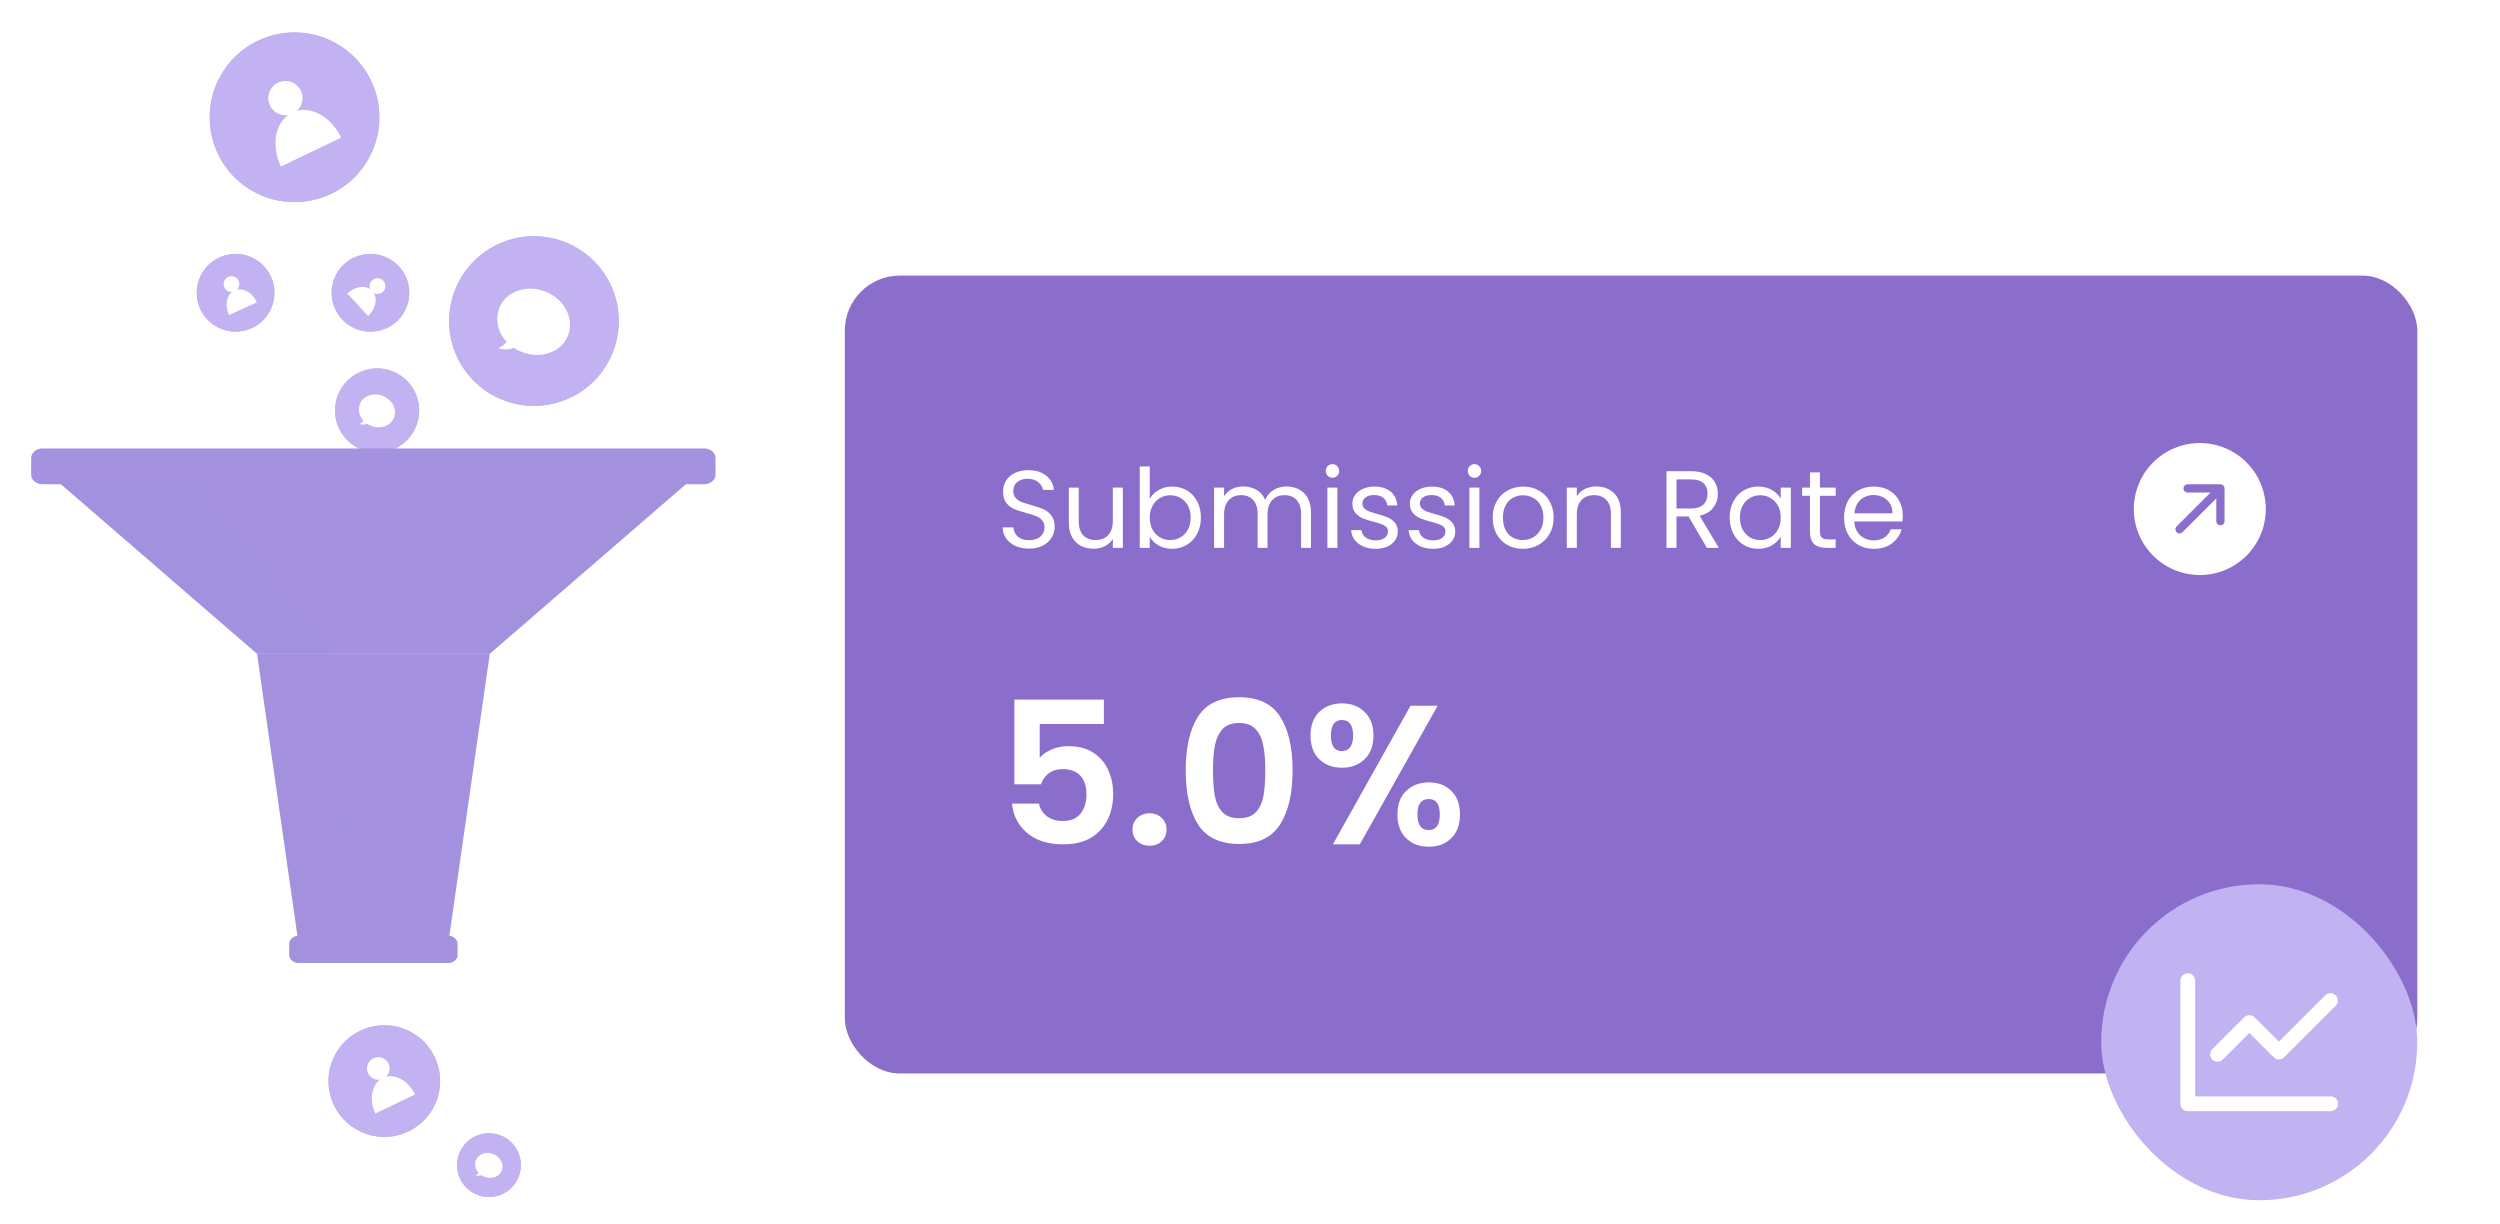 <svg width="290" height="142" viewBox="0 0 290 142" fill="none" xmlns="http://www.w3.org/2000/svg">
<g filter="url(#filter0_dd_3979_7786)">
<rect x="98" y="25" width="182.408" height="92.552" rx="6.379" fill="#8B6DCB"/>
<path d="M119.38 56.668C118.793 56.668 118.266 56.566 117.798 56.362C117.339 56.149 116.977 55.86 116.714 55.494C116.45 55.12 116.314 54.69 116.305 54.206H117.543C117.586 54.622 117.756 54.975 118.053 55.264C118.36 55.545 118.802 55.685 119.38 55.685C119.933 55.685 120.367 55.549 120.682 55.277C121.005 54.996 121.166 54.639 121.166 54.206C121.166 53.865 121.073 53.589 120.886 53.376C120.699 53.163 120.465 53.002 120.184 52.891C119.903 52.781 119.525 52.662 119.049 52.534C118.462 52.381 117.99 52.228 117.632 52.075C117.284 51.922 116.982 51.684 116.726 51.36C116.48 51.029 116.356 50.586 116.356 50.033C116.356 49.548 116.48 49.119 116.726 48.745C116.973 48.37 117.318 48.081 117.76 47.877C118.211 47.673 118.725 47.571 119.304 47.571C120.137 47.571 120.818 47.779 121.345 48.196C121.881 48.613 122.183 49.166 122.251 49.855H120.975C120.933 49.514 120.754 49.217 120.439 48.962C120.125 48.698 119.708 48.566 119.189 48.566C118.704 48.566 118.309 48.694 118.002 48.949C117.696 49.196 117.543 49.544 117.543 49.995C117.543 50.318 117.632 50.582 117.811 50.786C117.998 50.99 118.223 51.148 118.487 51.258C118.759 51.36 119.138 51.479 119.623 51.615C120.21 51.777 120.682 51.939 121.039 52.1C121.396 52.253 121.702 52.496 121.958 52.828C122.213 53.151 122.34 53.593 122.34 54.154C122.34 54.588 122.225 54.996 121.996 55.379C121.766 55.762 121.426 56.072 120.975 56.311C120.524 56.549 119.993 56.668 119.38 56.668ZM130.25 49.587V56.579H129.089V55.545C128.867 55.902 128.557 56.183 128.157 56.387C127.766 56.583 127.332 56.681 126.856 56.681C126.311 56.681 125.822 56.57 125.389 56.349C124.955 56.119 124.61 55.779 124.355 55.328C124.108 54.877 123.985 54.329 123.985 53.682V49.587H125.133V53.529C125.133 54.218 125.308 54.75 125.656 55.124C126.005 55.49 126.482 55.673 127.085 55.673C127.706 55.673 128.195 55.481 128.553 55.099C128.91 54.716 129.089 54.159 129.089 53.427V49.587H130.25ZM133.371 50.888C133.609 50.471 133.958 50.131 134.417 49.867C134.877 49.604 135.4 49.472 135.987 49.472C136.616 49.472 137.182 49.621 137.684 49.919C138.185 50.216 138.581 50.637 138.87 51.182C139.159 51.718 139.304 52.343 139.304 53.057C139.304 53.763 139.159 54.393 138.87 54.946C138.581 55.498 138.181 55.928 137.671 56.234C137.169 56.54 136.608 56.693 135.987 56.693C135.383 56.693 134.851 56.562 134.392 56.298C133.941 56.034 133.601 55.698 133.371 55.29V56.579H132.21V47.137H133.371V50.888ZM138.117 53.057C138.117 52.53 138.011 52.071 137.798 51.679C137.586 51.288 137.296 50.99 136.931 50.786C136.573 50.582 136.178 50.48 135.744 50.48C135.319 50.48 134.923 50.586 134.558 50.799C134.2 51.003 133.911 51.305 133.69 51.705C133.477 52.096 133.371 52.551 133.371 53.07C133.371 53.597 133.477 54.061 133.69 54.461C133.911 54.852 134.2 55.154 134.558 55.367C134.923 55.571 135.319 55.673 135.744 55.673C136.178 55.673 136.573 55.571 136.931 55.367C137.296 55.154 137.586 54.852 137.798 54.461C138.011 54.061 138.117 53.593 138.117 53.057ZM149.24 49.459C149.785 49.459 150.269 49.574 150.695 49.804C151.12 50.025 151.456 50.361 151.703 50.812C151.949 51.263 152.073 51.811 152.073 52.458V56.579H150.924V52.623C150.924 51.926 150.75 51.394 150.401 51.029C150.061 50.654 149.597 50.467 149.011 50.467C148.407 50.467 147.926 50.663 147.569 51.054C147.212 51.437 147.033 51.994 147.033 52.725V56.579H145.885V52.623C145.885 51.926 145.71 51.394 145.361 51.029C145.021 50.654 144.558 50.467 143.971 50.467C143.367 50.467 142.886 50.663 142.529 51.054C142.172 51.437 141.993 51.994 141.993 52.725V56.579H140.832V49.587H141.993V50.595C142.223 50.229 142.529 49.948 142.912 49.753C143.303 49.557 143.733 49.459 144.2 49.459C144.787 49.459 145.306 49.591 145.757 49.855C146.208 50.118 146.544 50.505 146.765 51.016C146.961 50.522 147.284 50.14 147.735 49.867C148.185 49.595 148.687 49.459 149.24 49.459ZM154.577 48.451C154.356 48.451 154.169 48.375 154.015 48.222C153.862 48.069 153.786 47.881 153.786 47.66C153.786 47.439 153.862 47.252 154.015 47.099C154.169 46.946 154.356 46.869 154.577 46.869C154.789 46.869 154.968 46.946 155.113 47.099C155.266 47.252 155.342 47.439 155.342 47.66C155.342 47.881 155.266 48.069 155.113 48.222C154.968 48.375 154.789 48.451 154.577 48.451ZM155.138 49.587V56.579H153.977V49.587H155.138ZM159.592 56.693C159.056 56.693 158.576 56.604 158.15 56.425C157.725 56.238 157.389 55.983 157.143 55.66C156.896 55.328 156.76 54.95 156.734 54.524H157.934C157.968 54.873 158.129 55.158 158.418 55.379C158.716 55.6 159.103 55.711 159.579 55.711C160.022 55.711 160.371 55.613 160.626 55.418C160.881 55.222 161.008 54.975 161.008 54.678C161.008 54.371 160.872 54.146 160.6 54.001C160.328 53.848 159.907 53.699 159.337 53.555C158.818 53.419 158.393 53.283 158.061 53.147C157.738 53.002 157.457 52.794 157.219 52.521C156.989 52.241 156.875 51.875 156.875 51.424C156.875 51.067 156.981 50.739 157.194 50.442C157.406 50.144 157.708 49.91 158.099 49.74C158.491 49.561 158.937 49.472 159.439 49.472C160.213 49.472 160.838 49.668 161.315 50.059C161.791 50.45 162.046 50.986 162.08 51.666H160.919C160.894 51.301 160.745 51.007 160.473 50.786C160.209 50.565 159.852 50.454 159.401 50.454C158.984 50.454 158.652 50.544 158.406 50.722C158.159 50.901 158.036 51.135 158.036 51.424C158.036 51.654 158.108 51.845 158.253 51.998C158.406 52.143 158.593 52.262 158.814 52.355C159.044 52.441 159.358 52.538 159.758 52.649C160.26 52.785 160.668 52.921 160.983 53.057C161.298 53.185 161.566 53.38 161.787 53.644C162.016 53.908 162.135 54.252 162.144 54.678C162.144 55.06 162.038 55.405 161.825 55.711C161.612 56.017 161.31 56.26 160.919 56.438C160.536 56.608 160.094 56.693 159.592 56.693ZM166.258 56.693C165.722 56.693 165.242 56.604 164.816 56.425C164.391 56.238 164.055 55.983 163.808 55.66C163.562 55.328 163.426 54.95 163.4 54.524H164.6C164.634 54.873 164.795 55.158 165.084 55.379C165.382 55.6 165.769 55.711 166.245 55.711C166.688 55.711 167.036 55.613 167.292 55.418C167.547 55.222 167.674 54.975 167.674 54.678C167.674 54.371 167.538 54.146 167.266 54.001C166.994 53.848 166.573 53.699 166.003 53.555C165.484 53.419 165.059 53.283 164.727 53.147C164.404 53.002 164.123 52.794 163.885 52.521C163.655 52.241 163.541 51.875 163.541 51.424C163.541 51.067 163.647 50.739 163.86 50.442C164.072 50.144 164.374 49.91 164.765 49.74C165.157 49.561 165.603 49.472 166.105 49.472C166.879 49.472 167.504 49.668 167.981 50.059C168.457 50.45 168.712 50.986 168.746 51.666H167.585C167.56 51.301 167.411 51.007 167.139 50.786C166.875 50.565 166.518 50.454 166.067 50.454C165.65 50.454 165.318 50.544 165.072 50.722C164.825 50.901 164.702 51.135 164.702 51.424C164.702 51.654 164.774 51.845 164.919 51.998C165.072 52.143 165.259 52.262 165.48 52.355C165.71 52.441 166.024 52.538 166.424 52.649C166.926 52.785 167.334 52.921 167.649 53.057C167.964 53.185 168.232 53.38 168.453 53.644C168.682 53.908 168.801 54.252 168.81 54.678C168.81 55.06 168.704 55.405 168.491 55.711C168.278 56.017 167.976 56.26 167.585 56.438C167.202 56.608 166.76 56.693 166.258 56.693ZM171.049 48.451C170.827 48.451 170.64 48.375 170.487 48.222C170.334 48.069 170.258 47.881 170.258 47.66C170.258 47.439 170.334 47.252 170.487 47.099C170.64 46.946 170.827 46.869 171.049 46.869C171.261 46.869 171.44 46.946 171.584 47.099C171.738 47.252 171.814 47.439 171.814 47.66C171.814 47.881 171.738 48.069 171.584 48.222C171.44 48.375 171.261 48.451 171.049 48.451ZM171.61 49.587V56.579H170.449V49.587H171.61ZM176.638 56.693C175.983 56.693 175.388 56.545 174.852 56.247C174.325 55.949 173.908 55.528 173.602 54.984C173.304 54.431 173.155 53.793 173.155 53.07C173.155 52.355 173.308 51.726 173.614 51.182C173.929 50.629 174.354 50.208 174.89 49.919C175.426 49.621 176.026 49.472 176.689 49.472C177.353 49.472 177.952 49.621 178.488 49.919C179.024 50.208 179.445 50.624 179.751 51.169C180.066 51.713 180.223 52.347 180.223 53.07C180.223 53.793 180.062 54.431 179.739 54.984C179.424 55.528 178.994 55.949 178.45 56.247C177.906 56.545 177.302 56.693 176.638 56.693ZM176.638 55.673C177.055 55.673 177.446 55.575 177.812 55.379C178.178 55.184 178.471 54.89 178.692 54.499C178.922 54.108 179.037 53.631 179.037 53.07C179.037 52.509 178.926 52.032 178.705 51.641C178.484 51.25 178.195 50.961 177.837 50.773C177.48 50.578 177.093 50.48 176.676 50.48C176.251 50.48 175.86 50.578 175.503 50.773C175.154 50.961 174.873 51.25 174.661 51.641C174.448 52.032 174.342 52.509 174.342 53.07C174.342 53.64 174.444 54.12 174.648 54.512C174.86 54.903 175.141 55.196 175.49 55.392C175.839 55.579 176.221 55.673 176.638 55.673ZM185.157 49.459C186.007 49.459 186.696 49.719 187.223 50.237C187.751 50.748 188.014 51.488 188.014 52.458V56.579H186.866V52.623C186.866 51.926 186.692 51.394 186.343 51.029C185.994 50.654 185.518 50.467 184.914 50.467C184.302 50.467 183.813 50.658 183.447 51.041C183.09 51.424 182.911 51.981 182.911 52.713V56.579H181.75V49.587H182.911V50.582C183.141 50.225 183.451 49.948 183.842 49.753C184.242 49.557 184.68 49.459 185.157 49.459ZM197.995 56.579L195.877 52.942H194.474V56.579H193.313V47.686H196.183C196.855 47.686 197.421 47.801 197.88 48.03C198.348 48.26 198.697 48.57 198.926 48.962C199.156 49.353 199.271 49.799 199.271 50.301C199.271 50.914 199.092 51.454 198.735 51.922C198.386 52.389 197.859 52.7 197.153 52.853L199.386 56.579H197.995ZM194.474 52.011H196.183C196.813 52.011 197.285 51.858 197.6 51.552C197.914 51.237 198.072 50.82 198.072 50.301C198.072 49.774 197.914 49.366 197.6 49.077C197.293 48.787 196.821 48.643 196.183 48.643H194.474V52.011ZM200.641 53.057C200.641 52.343 200.786 51.718 201.075 51.182C201.364 50.637 201.76 50.216 202.262 49.919C202.772 49.621 203.338 49.472 203.958 49.472C204.571 49.472 205.103 49.604 205.553 49.867C206.004 50.131 206.34 50.463 206.561 50.863V49.587H207.735V56.579H206.561V55.277C206.332 55.685 205.987 56.026 205.528 56.298C205.077 56.562 204.55 56.693 203.946 56.693C203.325 56.693 202.763 56.54 202.262 56.234C201.76 55.928 201.364 55.498 201.075 54.946C200.786 54.393 200.641 53.763 200.641 53.057ZM206.561 53.07C206.561 52.543 206.455 52.083 206.242 51.692C206.03 51.301 205.74 51.003 205.375 50.799C205.017 50.586 204.622 50.48 204.188 50.48C203.754 50.48 203.359 50.582 203.002 50.786C202.644 50.99 202.359 51.288 202.147 51.679C201.934 52.071 201.828 52.53 201.828 53.057C201.828 53.593 201.934 54.061 202.147 54.461C202.359 54.852 202.644 55.154 203.002 55.367C203.359 55.571 203.754 55.673 204.188 55.673C204.622 55.673 205.017 55.571 205.375 55.367C205.74 55.154 206.03 54.852 206.242 54.461C206.455 54.061 206.561 53.597 206.561 53.07ZM211.113 50.544V54.665C211.113 55.005 211.186 55.247 211.33 55.392C211.475 55.528 211.726 55.596 212.083 55.596H212.938V56.579H211.892C211.245 56.579 210.76 56.43 210.437 56.132C210.114 55.834 209.952 55.345 209.952 54.665V50.544H209.046V49.587H209.952V47.826H211.113V49.587H212.938V50.544H211.113ZM220.724 52.815C220.724 53.036 220.711 53.27 220.686 53.517H215.097C215.14 54.206 215.374 54.746 215.799 55.137C216.233 55.52 216.756 55.711 217.368 55.711C217.87 55.711 218.287 55.596 218.619 55.367C218.959 55.128 219.197 54.814 219.333 54.422H220.584C220.397 55.094 220.022 55.643 219.461 56.068C218.9 56.485 218.202 56.693 217.368 56.693C216.705 56.693 216.11 56.545 215.582 56.247C215.063 55.949 214.655 55.528 214.357 54.984C214.06 54.431 213.911 53.793 213.911 53.07C213.911 52.347 214.055 51.713 214.345 51.169C214.634 50.624 215.038 50.208 215.557 49.919C216.084 49.621 216.688 49.472 217.368 49.472C218.032 49.472 218.619 49.617 219.129 49.906C219.64 50.195 220.031 50.595 220.303 51.105C220.584 51.607 220.724 52.177 220.724 52.815ZM219.525 52.572C219.525 52.13 219.427 51.752 219.231 51.437C219.036 51.114 218.768 50.871 218.427 50.71C218.096 50.539 217.726 50.454 217.317 50.454C216.731 50.454 216.229 50.642 215.812 51.016C215.404 51.39 215.17 51.909 215.11 52.572H219.525Z" fill="white"/>
<g clip-path="url(#clip0_3979_7786)">
<path d="M255.179 59.733C253.148 59.733 251.201 58.927 249.766 57.491C248.33 56.056 247.523 54.108 247.523 52.078C247.523 50.048 248.33 48.101 249.766 46.665C251.201 45.229 253.148 44.423 255.179 44.423C257.209 44.423 259.156 45.229 260.592 46.665C262.027 48.101 262.834 50.048 262.834 52.078C262.834 54.108 262.027 56.056 260.592 57.491C259.156 58.927 257.209 59.733 255.179 59.733V59.733ZM252.496 54.084C252.451 54.128 252.414 54.181 252.389 54.239C252.364 54.297 252.351 54.36 252.35 54.424C252.35 54.487 252.362 54.55 252.386 54.609C252.41 54.668 252.446 54.721 252.491 54.766C252.535 54.811 252.589 54.847 252.648 54.871C252.706 54.895 252.769 54.907 252.833 54.906C252.897 54.906 252.959 54.893 253.018 54.868C253.076 54.843 253.129 54.806 253.173 54.76L257.092 50.841L257.092 53.49C257.092 53.616 257.143 53.738 257.233 53.828C257.322 53.918 257.444 53.968 257.571 53.968C257.698 53.968 257.82 53.918 257.909 53.828C257.999 53.738 258.049 53.616 258.049 53.49L258.049 49.686C258.049 49.559 257.999 49.437 257.909 49.347C257.82 49.258 257.698 49.207 257.571 49.207L253.767 49.207C253.64 49.207 253.519 49.258 253.429 49.347C253.339 49.437 253.289 49.559 253.289 49.686C253.289 49.813 253.339 49.934 253.429 50.024C253.519 50.114 253.64 50.164 253.767 50.164L256.416 50.164L252.496 54.084Z" fill="white"/>
</g>
<path d="M128.049 77.01H120.608V80.938C120.929 80.54 121.388 80.218 121.986 79.973C122.583 79.713 123.218 79.583 123.892 79.583C125.117 79.583 126.119 79.85 126.9 80.386C127.681 80.922 128.248 81.611 128.6 82.453C128.952 83.28 129.128 84.168 129.128 85.117C129.128 86.878 128.623 88.294 127.612 89.366C126.617 90.438 125.193 90.974 123.341 90.974C121.595 90.974 120.202 90.537 119.161 89.665C118.12 88.792 117.53 87.651 117.392 86.243H120.516C120.654 86.855 120.96 87.345 121.434 87.713C121.924 88.08 122.544 88.264 123.295 88.264C124.198 88.264 124.879 87.98 125.339 87.414C125.798 86.847 126.028 86.097 126.028 85.163C126.028 84.214 125.79 83.494 125.316 83.004C124.856 82.499 124.175 82.247 123.272 82.247C122.629 82.247 122.093 82.407 121.664 82.729C121.235 83.05 120.929 83.479 120.745 84.015H117.668V74.186H128.049V77.01ZM133.366 91.134C132.785 91.134 132.302 90.958 131.92 90.606C131.552 90.239 131.368 89.787 131.368 89.251C131.368 88.715 131.552 88.271 131.92 87.919C132.302 87.552 132.785 87.368 133.366 87.368C133.933 87.368 134.4 87.552 134.767 87.919C135.135 88.271 135.318 88.715 135.318 89.251C135.318 89.787 135.135 90.239 134.767 90.606C134.4 90.958 133.933 91.134 133.366 91.134ZM137.541 82.384C137.541 79.736 138.015 77.661 138.965 76.161C139.929 74.66 141.522 73.91 143.742 73.91C145.962 73.91 147.546 74.66 148.495 76.161C149.46 77.661 149.942 79.736 149.942 82.384C149.942 85.049 149.46 87.138 148.495 88.654C147.546 90.17 145.962 90.928 143.742 90.928C141.522 90.928 139.929 90.17 138.965 88.654C138.015 87.138 137.541 85.049 137.541 82.384ZM146.773 82.384C146.773 81.251 146.696 80.302 146.543 79.537C146.406 78.756 146.115 78.12 145.671 77.63C145.242 77.141 144.599 76.896 143.742 76.896C142.884 76.896 142.233 77.141 141.789 77.63C141.361 78.12 141.07 78.756 140.917 79.537C140.779 80.302 140.71 81.251 140.71 82.384C140.71 83.548 140.779 84.528 140.917 85.324C141.055 86.105 141.345 86.74 141.789 87.23C142.233 87.705 142.884 87.942 143.742 87.942C144.599 87.942 145.25 87.705 145.694 87.23C146.138 86.74 146.429 86.105 146.566 85.324C146.704 84.528 146.773 83.548 146.773 82.384ZM152.02 78.342C152.02 77.179 152.357 76.268 153.031 75.609C153.72 74.951 154.6 74.622 155.672 74.622C156.744 74.622 157.616 74.951 158.29 75.609C158.979 76.268 159.323 77.179 159.323 78.342C159.323 79.521 158.979 80.44 158.29 81.098C157.616 81.757 156.744 82.086 155.672 82.086C154.6 82.086 153.72 81.757 153.031 81.098C152.357 80.44 152.02 79.521 152.02 78.342ZM166.764 74.898L157.739 90.974H154.615L163.618 74.898H166.764ZM155.649 76.551C154.807 76.551 154.386 77.148 154.386 78.342C154.386 79.552 154.807 80.157 155.649 80.157C156.062 80.157 156.384 80.011 156.614 79.72C156.843 79.414 156.958 78.955 156.958 78.342C156.958 77.148 156.522 76.551 155.649 76.551ZM162.102 87.506C162.102 86.327 162.439 85.416 163.113 84.773C163.802 84.115 164.682 83.785 165.754 83.785C166.826 83.785 167.691 84.115 168.349 84.773C169.023 85.416 169.36 86.327 169.36 87.506C169.36 88.685 169.023 89.603 168.349 90.262C167.691 90.92 166.826 91.249 165.754 91.249C164.667 91.249 163.787 90.92 163.113 90.262C162.439 89.603 162.102 88.685 162.102 87.506ZM165.731 85.715C164.858 85.715 164.422 86.312 164.422 87.506C164.422 88.715 164.858 89.32 165.731 89.32C166.588 89.32 167.017 88.715 167.017 87.506C167.017 86.312 166.588 85.715 165.731 85.715Z" fill="white"/>
</g>
<path d="M42.71 18.483C45.404 13.764 43.762 7.754 39.043 5.06C34.324 2.366 28.314 4.008 25.62 8.727C22.926 13.446 24.568 19.456 29.287 22.15C34.006 24.844 40.016 23.202 42.71 18.483Z" fill="#8464E3"/>
<path opacity="0.5" d="M42.71 18.483C45.404 13.764 43.762 7.754 39.043 5.06C34.324 2.366 28.314 4.008 25.62 8.727C22.926 13.446 24.568 19.456 29.287 22.15C34.006 24.844 40.016 23.202 42.71 18.483Z" fill="white"/>
<path d="M34.904 10.527C35.073 10.882 35.133 11.278 35.077 11.667C35.021 12.056 34.85 12.42 34.588 12.712C34.325 13.004 33.981 13.212 33.601 13.309C33.22 13.406 32.819 13.388 32.448 13.258C32.078 13.127 31.754 12.89 31.518 12.575C31.283 12.261 31.145 11.883 31.124 11.491C31.103 11.099 31.198 10.709 31.398 10.371C31.598 10.032 31.894 9.761 32.248 9.591C32.484 9.477 32.74 9.412 33.001 9.397C33.262 9.383 33.523 9.421 33.77 9.508C34.017 9.595 34.244 9.729 34.438 9.904C34.633 10.079 34.791 10.291 34.904 10.527V10.527Z" fill="white"/>
<path d="M39.574 15.961C38.355 13.421 35.808 12.108 33.886 13.058C31.963 14.009 31.382 16.773 32.58 19.32L39.574 15.961Z" fill="white"/>
<path d="M39.887 30.677C39.237 31.287 38.783 32.076 38.581 32.944C38.38 33.813 38.441 34.722 38.756 35.556C39.071 36.389 39.627 37.111 40.352 37.629C41.078 38.147 41.941 38.438 42.832 38.466C43.723 38.493 44.602 38.256 45.359 37.783C46.115 37.311 46.714 36.625 47.08 35.812C47.446 34.999 47.562 34.096 47.415 33.216C47.267 32.337 46.862 31.521 46.251 30.872C45.432 30.003 44.303 29.495 43.109 29.458C41.916 29.422 40.758 29.86 39.887 30.677V30.677Z" fill="#8464E3"/>
<path opacity="0.5" d="M39.887 30.677C39.237 31.287 38.783 32.076 38.581 32.944C38.38 33.813 38.441 34.722 38.756 35.556C39.071 36.389 39.627 37.111 40.352 37.629C41.078 38.147 41.941 38.438 42.832 38.466C43.723 38.493 44.602 38.256 45.359 37.783C46.115 37.311 46.714 36.625 47.08 35.812C47.446 34.999 47.562 34.096 47.415 33.216C47.267 32.337 46.862 31.521 46.251 30.872C45.432 30.003 44.303 29.495 43.109 29.458C41.916 29.422 40.758 29.86 39.887 30.677V30.677Z" fill="white"/>
<path d="M44.418 33.854C44.286 33.978 44.121 34.061 43.943 34.091C43.764 34.122 43.581 34.099 43.416 34.025C43.251 33.951 43.111 33.83 43.015 33.677C42.919 33.523 42.87 33.345 42.875 33.164C42.88 32.984 42.939 32.808 43.044 32.661C43.148 32.513 43.294 32.4 43.464 32.336C43.633 32.271 43.817 32.259 43.993 32.299C44.169 32.339 44.33 32.431 44.454 32.562C44.62 32.739 44.71 32.974 44.703 33.216C44.696 33.458 44.594 33.688 44.418 33.854V33.854Z" fill="white"/>
<path d="M42.701 36.647C43.645 35.762 43.862 34.47 43.188 33.745C42.513 33.019 41.221 33.172 40.285 34.05L42.701 36.647Z" fill="white"/>
<path d="M23.241 35.861C23.617 36.669 24.224 37.348 24.986 37.812C25.747 38.275 26.629 38.502 27.52 38.464C28.411 38.426 29.27 38.125 29.99 37.598C30.709 37.071 31.256 36.343 31.561 35.505C31.867 34.668 31.917 33.758 31.705 32.892C31.494 32.026 31.03 31.242 30.372 30.64C29.715 30.038 28.894 29.644 28.013 29.508C27.132 29.373 26.23 29.502 25.422 29.879C24.34 30.384 23.503 31.297 23.095 32.419C22.686 33.54 22.739 34.778 23.241 35.861V35.861Z" fill="#8464E3"/>
<path opacity="0.5" d="M23.241 35.861C23.617 36.669 24.224 37.348 24.986 37.812C25.747 38.275 26.629 38.502 27.52 38.464C28.411 38.426 29.27 38.125 29.99 37.598C30.709 37.071 31.256 36.343 31.561 35.505C31.867 34.668 31.917 33.758 31.705 32.892C31.494 32.026 31.03 31.242 30.372 30.64C29.715 30.038 28.894 29.644 28.013 29.508C27.132 29.373 26.23 29.502 25.422 29.879C24.34 30.384 23.503 31.297 23.095 32.419C22.686 33.54 22.739 34.778 23.241 35.861V35.861Z" fill="white"/>
<path d="M27.681 32.56C27.758 32.724 27.785 32.907 27.758 33.086C27.731 33.265 27.651 33.431 27.53 33.565C27.408 33.699 27.249 33.793 27.073 33.837C26.898 33.88 26.713 33.87 26.543 33.809C26.373 33.748 26.225 33.637 26.118 33.491C26.011 33.346 25.949 33.171 25.941 32.991C25.932 32.81 25.978 32.631 26.072 32.476C26.165 32.321 26.303 32.198 26.466 32.121C26.686 32.018 26.937 32.007 27.165 32.089C27.393 32.172 27.578 32.341 27.681 32.56V32.56Z" fill="white"/>
<path d="M29.791 35.066C29.246 33.893 28.088 33.281 27.188 33.694C26.287 34.108 26.027 35.382 26.567 36.546L29.791 35.066Z" fill="white"/>
<path d="M26.734 55.354C26.71 55.858 26.836 56.358 27.096 56.79C27.357 57.222 27.739 57.568 28.195 57.783C28.652 57.998 29.162 58.072 29.661 57.997C30.16 57.922 30.625 57.701 30.998 57.361C31.371 57.021 31.635 56.578 31.756 56.089C31.878 55.599 31.851 55.084 31.68 54.61C31.509 54.135 31.2 53.722 30.794 53.423C30.388 53.124 29.902 52.951 29.398 52.928C28.724 52.897 28.064 53.135 27.565 53.59C27.065 54.045 26.767 54.679 26.734 55.354V55.354Z" fill="#8464E3"/>
<path opacity="0.5" d="M26.734 55.354C26.71 55.858 26.836 56.358 27.096 56.79C27.357 57.222 27.739 57.568 28.195 57.783C28.652 57.998 29.162 58.072 29.661 57.997C30.16 57.922 30.625 57.701 30.998 57.361C31.371 57.021 31.635 56.578 31.756 56.089C31.878 55.599 31.851 55.084 31.68 54.61C31.509 54.135 31.2 53.722 30.794 53.423C30.388 53.124 29.902 52.951 29.398 52.928C28.724 52.897 28.064 53.135 27.565 53.59C27.065 54.045 26.767 54.679 26.734 55.354V55.354Z" fill="white"/>
<path d="M29.831 54.864C29.826 54.967 29.791 55.065 29.731 55.148C29.67 55.23 29.587 55.293 29.491 55.328C29.394 55.363 29.29 55.369 29.191 55.344C29.091 55.32 29.001 55.267 28.932 55.191C28.863 55.116 28.818 55.021 28.802 54.92C28.787 54.819 28.802 54.715 28.845 54.623C28.888 54.53 28.958 54.452 29.046 54.399C29.133 54.346 29.235 54.32 29.337 54.325C29.474 54.331 29.603 54.391 29.695 54.492C29.788 54.593 29.836 54.727 29.831 54.864V54.864Z" fill="white"/>
<path d="M30.232 56.676C30.267 55.944 29.847 55.334 29.287 55.304C28.727 55.275 28.262 55.846 28.227 56.571L30.232 56.676Z" fill="white"/>
<path d="M65.651 46.353C70.683 44.303 73.1 38.561 71.05 33.529C68.999 28.497 63.257 26.079 58.225 28.13C53.193 30.18 50.776 35.922 52.826 40.955C54.877 45.987 60.618 48.404 65.651 46.353Z" fill="#8464E3"/>
<path opacity="0.5" d="M65.651 46.353C70.683 44.303 73.1 38.561 71.05 33.529C68.999 28.497 63.257 26.079 58.225 28.13C53.193 30.18 50.776 35.922 52.826 40.955C54.877 45.987 60.618 48.404 65.651 46.353Z" fill="white"/>
<path d="M63.365 33.863C61.188 32.941 58.743 33.747 57.938 35.669C57.678 36.344 57.619 37.079 57.768 37.786C57.918 38.493 58.269 39.142 58.779 39.653C58.517 39.965 58.187 40.214 57.814 40.379C58.098 40.493 58.402 40.547 58.708 40.54C59.013 40.533 59.314 40.463 59.592 40.335C59.859 40.516 60.143 40.669 60.441 40.792C62.618 41.714 65.063 40.908 65.868 38.986C66.674 37.063 65.556 34.784 63.365 33.863Z" fill="white"/>
<path d="M45.586 52.135C48.082 51.118 49.281 48.27 48.264 45.773C47.247 43.277 44.399 42.078 41.903 43.095C39.406 44.112 38.207 46.961 39.224 49.457C40.242 51.953 43.09 53.152 45.586 52.135Z" fill="#8464E3"/>
<path opacity="0.5" d="M45.586 52.135C48.082 51.118 49.281 48.27 48.264 45.773C47.247 43.277 44.399 42.078 41.903 43.095C39.406 44.112 38.207 46.961 39.224 49.457C40.242 51.953 43.09 53.152 45.586 52.135Z" fill="white"/>
<path d="M44.449 45.94C43.369 45.483 42.156 45.882 41.757 46.836C41.628 47.17 41.599 47.535 41.673 47.886C41.747 48.236 41.921 48.558 42.174 48.812C42.044 48.967 41.881 49.09 41.696 49.172C41.836 49.228 41.987 49.255 42.139 49.252C42.29 49.248 42.44 49.214 42.578 49.15C42.71 49.24 42.851 49.316 42.999 49.377C44.078 49.834 45.291 49.434 45.691 48.481C46.09 47.527 45.536 46.397 44.449 45.94Z" fill="white"/>
<path d="M50.203 128.617C51.977 125.51 50.896 121.554 47.789 119.781C44.683 118.007 40.727 119.088 38.953 122.195C37.18 125.301 38.261 129.257 41.367 131.031C44.474 132.804 48.43 131.724 50.203 128.617Z" fill="#8464E3"/>
<path opacity="0.5" d="M50.203 128.617C51.977 125.51 50.896 121.554 47.789 119.781C44.683 118.007 40.727 119.088 38.953 122.195C37.18 125.301 38.261 129.257 41.367 131.031C44.474 132.804 48.43 131.724 50.203 128.617Z" fill="white"/>
<path d="M45.064 123.378C45.176 123.611 45.215 123.872 45.178 124.128C45.141 124.384 45.029 124.624 44.856 124.816C44.683 125.009 44.457 125.145 44.207 125.209C43.956 125.273 43.692 125.261 43.448 125.176C43.204 125.09 42.991 124.933 42.836 124.726C42.681 124.519 42.59 124.271 42.576 124.013C42.562 123.754 42.625 123.498 42.757 123.275C42.888 123.052 43.083 122.874 43.316 122.761C43.471 122.687 43.64 122.644 43.812 122.634C43.984 122.625 44.156 122.65 44.318 122.707C44.48 122.764 44.63 122.853 44.758 122.968C44.886 123.083 44.99 123.222 45.064 123.378V123.378Z" fill="white"/>
<path d="M48.143 126.955C47.341 125.284 45.664 124.419 44.398 125.045C43.133 125.67 42.751 127.49 43.539 129.167L48.143 126.955Z" fill="white"/>
<path d="M58.114 138.579C60.006 137.808 60.914 135.65 60.144 133.759C59.373 131.867 57.215 130.959 55.323 131.729C53.432 132.5 52.523 134.658 53.294 136.55C54.065 138.441 56.223 139.35 58.114 138.579Z" fill="#8464E3"/>
<path opacity="0.5" d="M58.114 138.579C60.006 137.808 60.914 135.65 60.144 133.759C59.373 131.867 57.215 130.959 55.323 131.729C53.432 132.5 52.523 134.658 53.294 136.55C54.065 138.441 56.223 139.35 58.114 138.579Z" fill="white"/>
<path d="M57.251 133.884C56.433 133.538 55.514 133.84 55.211 134.563C55.114 134.817 55.091 135.093 55.148 135.359C55.204 135.624 55.336 135.868 55.528 136.06C55.429 136.178 55.305 136.271 55.165 136.333C55.272 136.376 55.386 136.397 55.501 136.394C55.615 136.391 55.729 136.365 55.833 136.317C55.933 136.385 56.04 136.442 56.152 136.489C56.97 136.835 57.889 136.532 58.192 135.81C58.495 135.087 58.075 134.23 57.251 133.884Z" fill="white"/>
<path d="M56.809 75.839H29.821L4.68 54.099H81.95L56.809 75.839Z" fill="#A491DF"/>
<path d="M56.816 75.839L52.015 109.33H34.614L29.82 75.839H56.816Z" fill="#A491DF"/>
<path opacity="0.2" d="M81.947 54.099L56.813 75.839H29.817L4.684 54.099H81.947Z" fill="#A491DF"/>
<path opacity="0.2" d="M40.114 109.33H34.611L29.817 75.839L4.684 54.099H19.797L37.482 75.839L40.114 109.33Z" fill="#A491DF"/>
<path d="M81.691 52.019H4.922C4.199 52.019 3.613 52.52 3.613 53.139V55.052C3.613 55.671 4.199 56.172 4.922 56.172H81.691C82.414 56.172 83 55.671 83 55.052V53.139C83 52.52 82.414 52.019 81.691 52.019Z" fill="#A491DF"/>
<path d="M51.969 108.543H34.657C34.046 108.543 33.551 108.967 33.551 109.49V110.764C33.551 111.287 34.046 111.711 34.657 111.711H51.969C52.58 111.711 53.076 111.287 53.076 110.764V109.49C53.076 108.967 52.58 108.543 51.969 108.543Z" fill="#A491DF"/>
<path opacity="0.2" d="M51.969 108.543H34.657C34.046 108.543 33.551 108.967 33.551 109.49V110.764C33.551 111.287 34.046 111.711 34.657 111.711H51.969C52.58 111.711 53.076 111.287 53.076 110.764V109.49C53.076 108.967 52.58 108.543 51.969 108.543Z" fill="#A491DF"/>
<rect x="243.742" y="102.569" width="36.66" height="36.66" rx="18.33" fill="#C1B2F1"/>
<g clip-path="url(#clip1_3979_7786)">
<path fill-rule="evenodd" clip-rule="evenodd" d="M254.64 113.756C254.64 113.528 254.55 113.31 254.389 113.15C254.228 112.989 254.01 112.898 253.783 112.898C253.556 112.898 253.338 112.989 253.177 113.15C253.016 113.31 252.926 113.528 252.926 113.756V128.043C252.926 128.516 253.31 128.9 253.783 128.9H270.356C270.583 128.9 270.801 128.81 270.962 128.649C271.123 128.488 271.213 128.27 271.213 128.043C271.213 127.815 271.123 127.597 270.962 127.437C270.801 127.276 270.583 127.186 270.356 127.186H254.64V113.756ZM270.962 116.647C271.113 116.485 271.196 116.27 271.192 116.048C271.188 115.826 271.098 115.614 270.941 115.457C270.784 115.3 270.572 115.21 270.35 115.206C270.128 115.202 269.913 115.284 269.75 115.436L264.355 120.831L261.532 118.008C261.372 117.847 261.154 117.757 260.927 117.757C260.699 117.757 260.482 117.847 260.321 118.008L256.606 121.722C256.455 121.885 256.372 122.1 256.376 122.322C256.38 122.544 256.47 122.756 256.627 122.913C256.784 123.07 256.996 123.16 257.218 123.164C257.44 123.168 257.655 123.085 257.818 122.934L260.927 119.825L263.75 122.648C263.91 122.809 264.128 122.899 264.355 122.899C264.583 122.899 264.8 122.809 264.961 122.648L270.962 116.647V116.647Z" fill="white"/>
</g>
<defs>
<filter id="filter0_dd_3979_7786" x="88.705" y="20.353" width="201" height="111.142" filterUnits="userSpaceOnUse" color-interpolation-filters="sRGB">
<feFlood flood-opacity="0" result="BackgroundImageFix"/>
<feColorMatrix in="SourceAlpha" type="matrix" values="0 0 0 0 0 0 0 0 0 0 0 0 0 0 0 0 0 0 127 0" result="hardAlpha"/>
<feOffset dy="4.647"/>
<feGaussianBlur stdDeviation="4.647"/>
<feComposite in2="hardAlpha" operator="out"/>
<feColorMatrix type="matrix" values="0 0 0 0 0 0 0 0 0 0 0 0 0 0 0 0 0 0 0.05 0"/>
<feBlend mode="normal" in2="BackgroundImageFix" result="effect1_dropShadow_3979_7786"/>
<feColorMatrix in="SourceAlpha" type="matrix" values="0 0 0 0 0 0 0 0 0 0 0 0 0 0 0 0 0 0 127 0" result="hardAlpha"/>
<feOffset dy="2.324"/>
<feGaussianBlur stdDeviation="2.324"/>
<feComposite in2="hardAlpha" operator="out"/>
<feColorMatrix type="matrix" values="0 0 0 0 0 0 0 0 0 0 0 0 0 0 0 0 0 0 0.07 0"/>
<feBlend mode="normal" in2="effect1_dropShadow_3979_7786" result="effect2_dropShadow_3979_7786"/>
<feBlend mode="normal" in="SourceGraphic" in2="effect2_dropShadow_3979_7786" result="shape"/>
</filter>
<clipPath id="clip0_3979_7786">
<rect width="15.311" height="15.31" fill="white" transform="translate(247.52 59.734) rotate(-90)"/>
</clipPath>
<clipPath id="clip1_3979_7786">
<rect width="18.288" height="18.288" fill="white" transform="translate(252.93 111.755)"/>
</clipPath>
</defs>
</svg>
